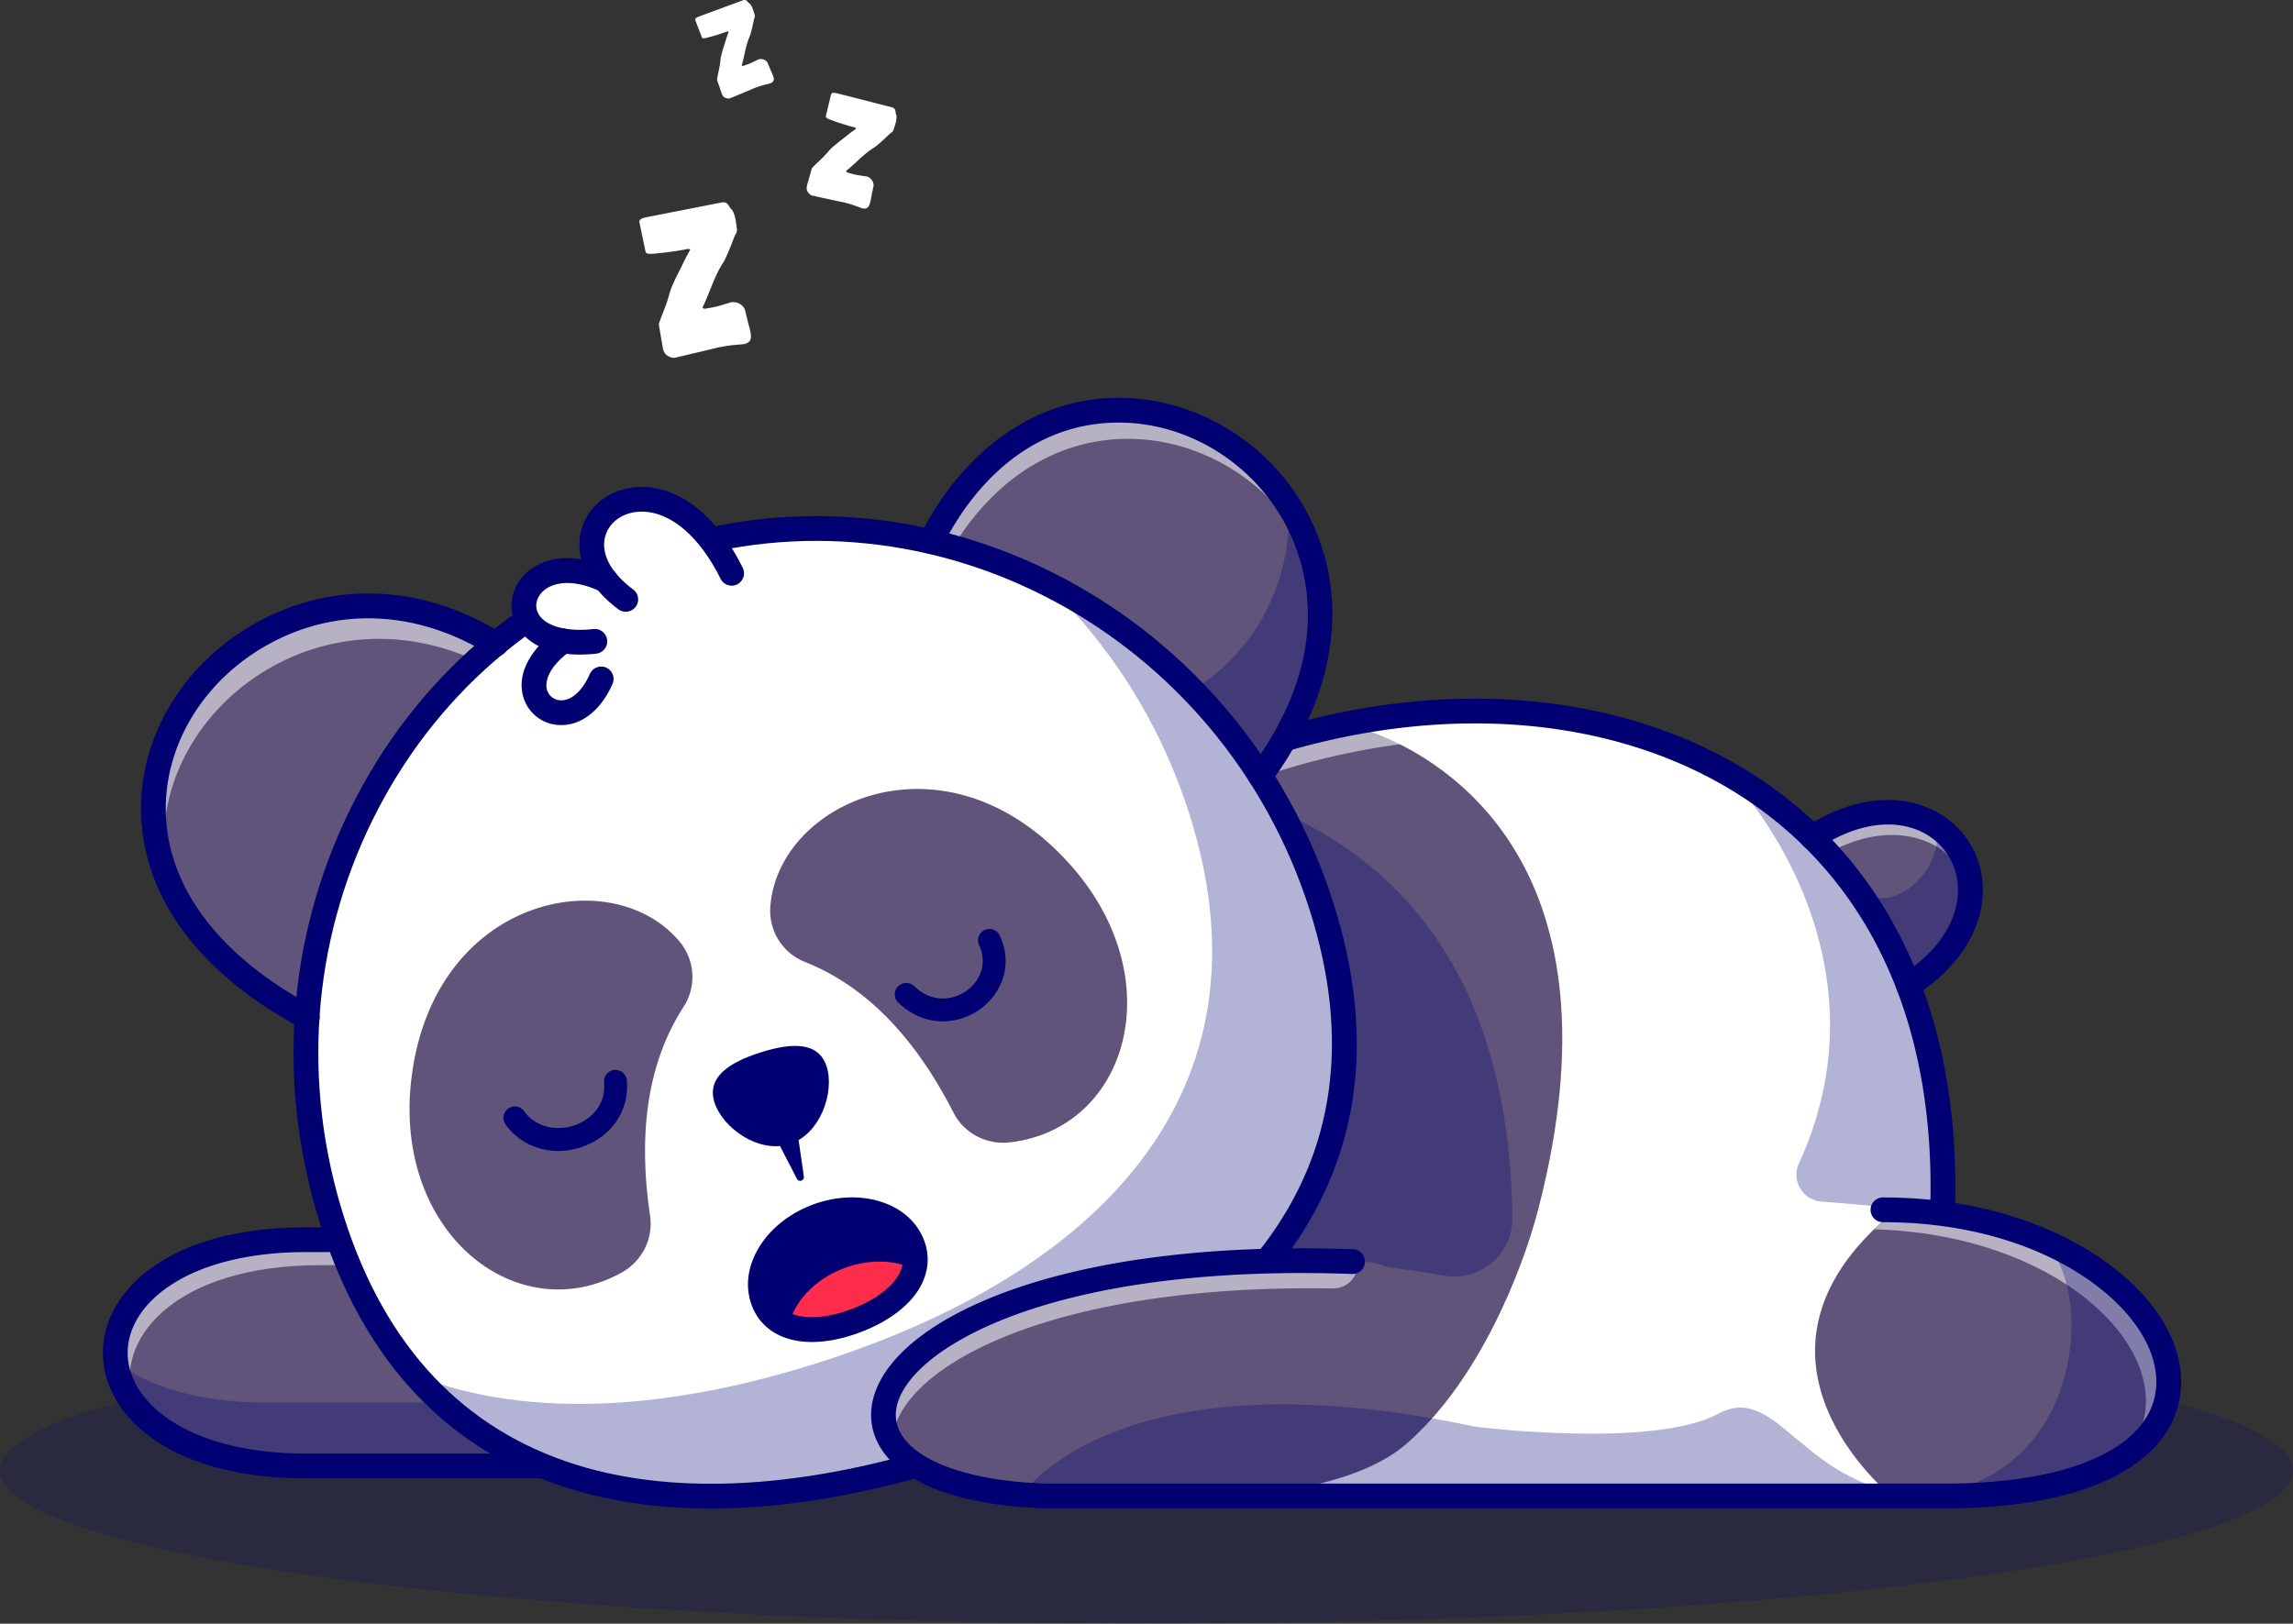 <svg xmlns="http://www.w3.org/2000/svg" viewBox="0 0 3010.96 2132.53"><rect x="0" y="0" width="3010.96" height="2132.53" fill="#333333" stroke="none"/><g opacity="0.2"><ellipse cx="1505.48" cy="1931.24" rx="1505.48" ry="201.3" fill="#000072"/></g><path d="M960.61,1925.37H401.87c-334,0-334-297.12,0-297.12H755.08" fill="#60547b"/><g opacity="0.3"><path d="M960.62,1925.36H401.87c-158.18,0-241.43-66.63-249.79-136.8,41.46,31.78,107.38,53.55,197.85,53.55H903Z" fill="#000072"/></g><g opacity="0.55"><path d="M960.62,1925.36h-4.25L774,1661.64H420.76c-193.18,0-274.63,99.44-244.36,183.26-69.46-88,5.71-216.65,225.47-216.65h353.2Z" fill="#fff"/></g><path d="M2578.18,1964.41c-7.6.24-15.39.33-23.33.33H1372.43c-10.39-.33-20.4-.94-30-1.7-346.4-28.09-196.86-327.8,428.85-306.22l-570.88-388.29A1195.5,1195.5,0,0,1,1316.09,1164c140.62-111.11,296.59-182,449.11-212.63,191.71-38.58,377.85-13.6,520.83,74.89,166.73,103,274.77,292.33,264.62,567.67a536.19,536.19,0,0,1,71.26,14.31,474.44,474.44,0,0,1,53.31,18C2903.85,1719.34,2937.57,1954.73,2578.18,1964.41Z" fill="#fff"/><path d="M2554.85,1967.24H1372.43c-9.55-.3-19.41-.86-30.23-1.71-117.22-9.5-187.92-52.07-184.51-111.08,3-51.25,62.43-104.14,159.08-141.48,79.57-30.73,221.22-65.69,446-58.93l-566.23-385.11,2.08-2.14a1199.7,1199.7,0,0,1,116-104.72c136.21-107.61,291.87-181.31,450.17-213.11,195.19-39.28,380.8-12.57,522.64,75.21,180.3,111.42,274.68,312.93,265.88,567.63a536.85,536.85,0,0,1,69.33,14.07,478.12,478.12,0,0,1,53.6,18.08c115.5,47,186.42,133.51,172.46,210.32-14.56,80.06-113.1,128.41-270.37,132.64h0C2571.11,1967.13,2563.46,1967.24,2554.85,1967.24Zm-847.65-309c-192.07,0-316.22,31.46-388.63,59.44-94.77,36.61-153,87.86-155.89,137.1-3.23,56,65.71,96.55,179.92,105.81,10.73.84,20.52,1.4,29.9,1.69H2554.85c8.55,0,16.16-.11,23.25-.33h0c154.69-4.16,251.5-51,265.59-128.54,13.53-74.46-56.14-158.67-169.43-204.78a472.55,472.55,0,0,0-53-17.9,534.77,534.77,0,0,0-70.93-14.24l-2.25-.3.08-2.27c9.37-253.88-84.19-454.69-263.43-565.46-140.76-87.11-325.09-113.59-519-74.56-157.53,31.65-312.46,105-448,212.14a1195.54,1195.54,0,0,0-113.41,102.14l575.57,391.48-8.64-.3Q1738,1658.18,1707.2,1658.2Z" fill="#000072"/><path d="M960.61,1941.62H401.87c-183.27,0-266.75-85.43-266.75-164.81S218.6,1612,401.87,1612H755.08a16.25,16.25,0,0,1,0,32.5H401.87c-153.79,0-234.25,66.56-234.25,132.31s80.46,132.32,234.25,132.32H960.61a16.25,16.25,0,1,1,0,32.49Z" fill="#000072"/><path d="M2019.71,1588.87c-22.29,85.66-78.71,221.37-165,300.18L1630,1776.81s-220.94-116-214.66-165.32c5.43-42.64-68.7-352.68-99.21-447.45q38.12-30.11,77.58-56.24c119.28-79.14,246.54-131.27,371.53-156.39,1.27-.24,16,2.55,38.29,10.9C1899.92,998.58,2136.63,1139.39,2019.71,1588.87Z" fill="#60547b"/><g opacity="0.55"><path d="M2522.32,1342.86C2413.71,1040.65,2103.43,922,1777,987.72c-152.52,30.64-308.48,101.52-449.1,212.63a1180.36,1180.36,0,0,0-99,87.64l-28.56-19.46A1195.5,1195.5,0,0,1,1316.09,1164c140.62-111.11,296.59-182,449.11-212.63C2104.42,883.17,2426.18,1013.88,2522.32,1342.86Z" fill="#fff"/></g><g opacity="0.3"><path d="M1683.77,1066.61c202.63,92.06,298.74,273.52,302.3,532.66.66,47.92-42.75,84.52-89.94,76.2-77.67-13.71-193.72-28.32-291.62-16.52C1440.47,1678.72,1683.77,1066.61,1683.77,1066.61Z" fill="#000072"/></g><path d="M2505.93,1294.27l-59.49-91.8-66.63-102.75c65-42.16,123.57-40.23,161.77-15.53C2604,1124.47,2612.13,1225.47,2505.93,1294.27Z" fill="#60547b"/><g opacity="0.55"><path d="M2546.58,1114.19a99.25,99.25,0,0,1,40.74,52.65c-.68-34.19-17.71-64.55-45.74-82.65-38.2-24.7-96.75-26.63-161.77,15.53l15.35,23.68C2456,1087.89,2510.42,1090.81,2546.58,1114.19Z" fill="#fff"/></g><path d="M2550.66,1610.22h-.61a16.25,16.25,0,0,1-15.64-16.84c8-217.4-58.77-392.7-193.17-507C2199.61,966,1990.82,922.59,1768.4,967.34,1613,998.56,1460.06,1071,1326.17,1176.79A1180.86,1180.86,0,0,0,1212,1279.86a16.25,16.25,0,0,1-23.3-22.65A1214.71,1214.71,0,0,1,1306,1151.29c137.89-109,295.57-183.58,456-215.81,232.23-46.72,451-.74,600.29,126.16,142.26,120.94,213,305.23,204.6,532.93A16.26,16.26,0,0,1,2550.66,1610.22Z" fill="#000072"/><path d="M1222.34,711.15C1417.12,327.76,1927.55,652.51,1655,1019" fill="#60547b"/><g opacity="0.3"><path d="M1526.52,927.59,1655,1019c100.68-135.33,94.55-265,37-355.39C1697.62,766.91,1645,875.48,1526.52,927.59Z" fill="#000072"/></g><g opacity="0.55"><path d="M1222.33,711.14l23.36,16.62C1383.27,489.75,1652,561,1726.05,744,1674.6,528.67,1364.46,431.41,1222.33,711.14Z" fill="#fff"/></g><path d="M650.9,845.81c-325-201.18-683.86,257-247.43,490.35" fill="#60547b"/><g opacity="0.55"><path d="M220.74,1155.81C176,953,409,758.3,637,873.36l13.89-27.55C398.56,689.61,125.82,930.86,220.74,1155.81Z" fill="#fff"/></g><path d="M436.69,1604.88c118.67,370.93,454.86,420.35,813.37,305.65s603.57-350.07,484.9-721S1229.47,610.89,871,725.58,318,1234,436.69,1604.88Z" fill="#fff"/><path d="M933.66,1967.51c-65.54,0-126.26-8.41-181-25.31-155.15-47.92-262.27-161.15-318.39-336.56-57.59-180-44-370.94,38.33-537.6S696.16,778.88,870.2,723.2c359.25-114.94,748.25,93.93,867.14,465.57,56.12,175.4,34.62,329.79-63.9,458.87-85.94,112.58-232.08,204.31-422.62,265.27C1137.3,1949.23,1030.25,1967.51,933.66,1967.51ZM439.08,1604.12c55.59,173.76,161.6,285.9,315.09,333.31,134.35,41.5,305.55,31.37,495.12-29.28s334.86-151.78,420.17-263.55c97.47-127.7,118.71-280.55,63.12-454.31-118.06-369-504.24-576.42-860.86-462.32C699,783.23,558.85,904.79,477.13,1070.25S381.88,1425.34,439.08,1604.12Z" fill="#000072"/><g opacity="0.3"><path d="M546.37,1806.85c160.08,182.84,425.13,192.78,703.7,103.66,358.49-114.69,603.56-350,484.9-721-62-193.74-197.12-342.92-363.12-425,84.61,80.51,151.17,183.51,189.6,303.63,118.68,371-126.39,606.32-484.88,721C883.14,1851.11,696.18,1865.21,546.37,1806.85Z" fill="#000072"/></g><path d="M933.64,1981.24c-66.93,0-129-8.61-185-25.9C589,1906,478.78,1789.77,421.22,1609.83c-58.69-183.43-44.8-378,39.1-547.88,84-170.06,228.06-295,405.69-351.84,366.47-117.24,763.22,95.6,884.43,474.47,57.56,179.94,35.33,338.54-66.07,471.4-87.65,114.83-236.12,208.21-429.36,270C1140.15,1962.75,1031.7,1981.24,933.64,1981.24ZM452.17,1599.93c54.14,169.22,157.11,278.35,306.06,324.36,131.65,40.67,300,30.55,486.87-29.23s329.84-149.28,413.43-258.8c94.59-123.92,115.1-272.55,61-441.78-115.75-361.8-494.2-565.2-843.58-453.42-169.16,54.12-306.4,173.19-386.46,335.28C409.31,1238.62,396.07,1424.57,452.17,1599.93Z" fill="#000072"/><path d="M1655,1035.23a16.24,16.24,0,0,1-13-25.94c107.37-144.36,76.76-259.08,49-314.62C1648.56,610.12,1561.7,555.31,1469.61,555h-.71c-96.12,0-178.51,58-232.08,163.47a16.25,16.25,0,1,1-29-14.72c58.54-115.22,153.67-181.24,261.08-181.24h.78c104.24.31,202.47,62.16,250.24,157.58C1773,786,1754,913,1668,1028.68A16.19,16.19,0,0,1,1655,1035.23Z" fill="#000072"/><path d="M403.46,1352.41a16.22,16.22,0,0,1-7.65-1.92c-134.53-72-209.32-173.4-210.61-285.67-1.13-98.94,56-193,149-245.58C435.49,762.08,554,766.74,659.45,832a16.25,16.25,0,1,1-17.1,27.63c-95-58.84-201.52-63.25-292.13-12.09-82.74,46.71-133.52,129.83-132.53,216.91,1.15,99.88,69.84,191.28,193.44,257.38a16.25,16.25,0,0,1-7.67,30.58Z" fill="#000072"/><path d="M960.61,752.68c-94-189.3-264.73-58.94-138.92,34.53" fill="#fff"/><path d="M820.2,789.21c-36.1-26.81-51.93-59.64-43.43-90.07,7-25,29.78-42.84,58.11-45.52,47.43-4.46,95.28,32.13,128,97.94l-4.48,2.23c-31.73-63.89-77.7-99.48-123-95.19-26.25,2.49-47.35,18.92-53.76,41.88-7.91,28.33,7.25,59.21,41.59,84.72Z" fill="#000072"/><path d="M795.3,762.1c-120-56.64-158.9,95.57-14.23,80.24" fill="#fff"/><path d="M761.93,845.89c-35.89,0-62.34-11.73-72.44-32.81-7.77-16.19-4.08-35.41,9.4-49,21.3-21.44,57.75-23,97.47-4.28l-2.13,4.52c-37.73-17.81-72-16.58-91.8,3.28-12,12-15.27,29-8.44,43.28,10.9,22.72,43.36,33.53,86.82,28.94l.53,5A185.26,185.26,0,0,1,761.93,845.89Z" fill="#000072"/><path d="M739.56,841.77c-93.32,67.26,7.78,145.22,49.87,50" fill="#fff"/><path d="M737,938.57c-1,0-1.92,0-2.89-.1a37.49,37.49,0,0,1-33.85-27.31c-6.54-22.94,7.6-49.64,37.82-71.42l2.93,4c-28.44,20.5-41.88,45.17-35.94,66a32.53,32.53,0,0,0,29.39,23.69c20.51,1.37,40.22-14.56,52.68-42.77l4.57,2C778.94,921.66,758.65,938.56,737,938.57Z" fill="#000072"/><path d="M821.68,803.46a16.2,16.2,0,0,1-9.68-3.21c-40.31-30-58.43-69.13-48.47-104.81,8.51-30.49,36-52.28,70.05-55.5,53.28-5.06,106.26,34.39,141.58,105.51a16.25,16.25,0,1,1-29.1,14.46c-29.1-58.6-70-91.3-109.42-87.62-20.53,1.94-36.95,14.46-41.81,31.89-6.3,22.54,7,48.05,36.55,70a16.25,16.25,0,0,1-9.7,29.3Z" fill="#000072"/><path d="M761,859.71c-57.61,0-77.66-27.71-83.88-40.69-10.31-21.51-5.58-46.86,12-64.59,25.6-25.75,67.88-28.38,113.1-7a16.25,16.25,0,1,1-13.87,29.39c-38-17.92-64.24-11.46-76.18.55-7.92,8-10.14,18.56-5.79,27.64,6.38,13.31,28.88,25.87,73,21.2a16.25,16.25,0,0,1,3.42,32.32A206.54,206.54,0,0,1,761,859.71Z" fill="#000072"/><path d="M737.07,952.32c-1.3,0-2.59-.05-3.9-.14a51.08,51.08,0,0,1-46.12-37.25c-8.2-28.75,7.88-61,43-86.35a16.25,16.25,0,0,1,19,26.37c-27.72,20-34.06,39.48-30.76,51.07a18.91,18.91,0,0,0,17.12,13.74c14.48,1,29.13-11.93,39.15-34.6a16.25,16.25,0,0,1,29.73,13.13C789.22,932.41,764.3,952.31,737.07,952.32Z" fill="#000072"/><path d="M938.2,1448c10.62,33.19,58,67.63,98.66,54.62s59.25-68.55,48.63-101.75-46.43-31.52-87.1-18.51S927.58,1414.77,938.2,1448Z" fill="#000072"/><path d="M1200.36,1667.07c-7,28.09-36.74,52.46-76.31,67.47-32.72,12.42-64.69,15.49-88.25,6.9-15.39-5.62-27.2-16.2-33.34-32.39-15.53-41,15.68-90.9,69.75-111.4s110.49-3.82,126,37.26A53.27,53.27,0,0,1,1200.36,1667.07Z" fill="#000072"/><path d="M1200.36,1667.07c-7,28.09-36.74,52.46-76.31,67.47-32.72,12.42-64.69,15.49-88.25,6.9,6.28-31,33.38-61,72.29-75.69C1141.29,1653.14,1175.38,1654.6,1200.36,1667.07Z" fill="#ff2c4b"/><path d="M1045.41,1475.07l10.16,70.23a4.87,4.87,0,0,1-9.15,2.93l-32.49-63.09a16.76,16.76,0,1,1,29.79-15.35A17,17,0,0,1,1045.41,1475.07Z" fill="#000072"/><path d="M1056.67,1263.3c82.54,32.71,146.13,101.73,195.44,198.12,13.81,27,43.11,42.32,73.26,39,151.75-16.79,212.44-206.16,87.24-356.37-163.59-193.92-391.07-93.9-401.11,47.1A72.29,72.29,0,0,0,1056.67,1263.3Z" fill="#60547b"/><path d="M897.76,1322.13c-48.22,74.55-59.93,167.67-44.14,274.77,4.42,30-10.55,59.49-37,74.27-133.31,74.41-292.65-44.56-277.89-239.55,20.66-252.86,263.95-303.46,354-194.47A72.29,72.29,0,0,1,897.76,1322.13Z" fill="#60547b"/><path d="M1238,1341.43c-19.48,0-40.08-7.08-58.38-24.52a15,15,0,1,1,20.7-21.72c24.54,23.39,52.52,17.88,69,6,15.25-10.92,28.67-33.16,16.3-59.86a15,15,0,0,1,27.22-12.61c18.79,40.55.46,77.87-26.05,96.86A84.56,84.56,0,0,1,1238,1341.43Z" fill="#000072"/><path d="M733.09,1511.68c-27.34,0-52.94-12.27-69.17-34.68a15,15,0,0,1,24.3-17.6c17,23.57,46.37,26,67.85,18,19.65-7.32,39.73-25.76,37.15-55.54a15,15,0,1,1,29.88-2.59c3.33,38.35-18.87,72.2-56.55,86.24A95.93,95.93,0,0,1,733.09,1511.68Z" fill="#000072"/><path d="M1066.22,1762.57a116.52,116.52,0,0,1-20.19-1.69c-28.52-5-49.38-21.35-58.74-46.06s-5.76-52.34,10.17-77.79c15-24,39.54-43.42,69-54.57s60.63-12.87,87.83-4.84c28.79,8.51,49.8,26.81,59.17,51.52h0c9.37,24.71,4.58,50.79-13.48,73.43-15.39,19.3-39.65,35.61-70.13,47.16C1107.38,1758.23,1085.77,1762.56,1066.22,1762.57Zm52.54-157.46a115.75,115.75,0,0,0-40.81,7.74c-22.84,8.65-41.65,23.36-52.94,41.41-10.41,16.64-13,34.06-7.34,49,5.28,13.94,16.71,22.54,34,25.56,18.32,3.21,42-.17,66.67-9.52s44.65-22.51,56.25-37c10.92-13.69,13.78-27.7,8.5-41.64h0c-5.68-15-19.17-26.31-38-31.88A92.89,92.89,0,0,0,1118.76,1605.11Z" fill="#000072"/><path d="M1867.8,1710.81q98.76,220.76-233.07,253.93h-262.3c-385.27-12.94-243.61-331.58,403.3-307.78h0A91.29,91.29,0,0,1,1867.8,1710.81Z" fill="#60547b"/><g opacity="0.55"><path d="M1783.05,1659.84h0a32.5,32.5,0,0,1-33.12,32.44c-385-6.49-579.38,111.31-578,203.38-62.75-92.69,125.09-244.79,556.3-239.83Z" fill="#fff"/></g><path d="M2554.85,1964.74H2483.6s-225.52-181.65,0-370.77c1.94-1.6,3.82-3.21,5.62-4.81C2874.15,1599.4,3025.3,1964.74,2554.85,1964.74Z" fill="#60547b"/><g opacity="0.55"><path d="M2484.22,1594.16c-1.8,1.6-3.69,3.21-5.62,4.81-6.18,5.18-12,10.36-17.48,15.52,274.65,8.17,429.44,197.19,322.72,303.87C2936.12,1817.36,2778.5,1602,2484.22,1594.16Z" fill="#fff"/></g><path d="M2554.85,1981h-1183c-113.9-3.82-191.46-33.8-218.39-84.43-14.81-27.83-12.38-60.07,6.85-90.79,30.7-49,101.54-92.38,199.47-122,112.31-34,256.36-48.86,416.54-43a16.25,16.25,0,1,1-1.2,32.47c-156.65-5.76-297,8.62-405.92,41.6-89.11,27-155.2,66.41-181.35,108.17-13.17,21-15.09,40.65-5.71,58.29,20.61,38.74,91.83,63.86,190.53,67.21H2554.85c135.59,0,232.09-32.45,264.76-89,17.64-30.57,15.58-67.81-5.81-104.85-43-74.39-165.14-149.46-341.29-149.45a16.25,16.25,0,0,1,0-32.5c189.11,0,321.81,83.22,369.44,165.7,27.43,47.52,29.49,96.3,5.8,137.35C2808.55,1943.59,2704.53,1981,2554.85,1981Z" fill="#000072"/><path d="M2505.94,1310.52a16.25,16.25,0,0,1-8.86-29.88c78.86-51.11,86.67-117.75,60.56-158-13.89-21.43-36.59-35.21-63.94-38.81-32.33-4.27-68.67,6-105,29.55a16.25,16.25,0,1,1-17.68-27.27c93.25-60.44,178.21-36.27,213.94,18.85,19.15,29.55,23.83,65.48,13.18,101.17-11.56,38.77-40.38,74-83.33,101.82A16.26,16.26,0,0,1,2505.94,1310.52Z" fill="#000072"/><g opacity="0.3"><path d="M2392,1578.23c-24.65-1.79-40.21-27.61-29.89-50.07,127.66-277.84-84.28-501.06-84.28-501.06l8.21-.8c166.73,103,274.77,292.33,264.62,567.67a536.19,536.19,0,0,1,71.26,14.31C2553.77,1591.94,2453.44,1582.69,2392,1578.23Z" fill="#000072"/></g><g opacity="0.3"><path d="M2554.85,1964.74h-28c224.24-25.17,222.26-299.09,148.93-338.19-.19-.09-.33-.19-.52-.28C2908.67,1721.32,2938.89,1964.74,2554.85,1964.74Z" fill="#000072"/></g><g opacity="0.3"><path d="M2525.58,1964.74H1372.43c-10.39-.33-20.4-.94-30-1.7l-.09,0s123.34-189.82,595.53-89.1c0,0,233,29.09,318-17C2336.13,1813.5,2365.83,1956.48,2525.58,1964.74Z" fill="#000072"/></g><path d="M2578.18,1964.41c-7.6.24-15.39.33-23.33.33C2563.78,1964.32,2571.52,1964.22,2578.18,1964.41Z" fill="#7a2938"/><path d="M2554.85,1967.24l-.12-5c8.71-.41,16.63-.52,23.52-.33v5C2571.11,1967.13,2563.46,1967.24,2554.85,1967.24Z" fill="#000072"/><g opacity="0.3"><path d="M2505.93,1294.27l-59.49-91.8-7.18-33.1c50.81,37.54,116.92-34.14,102.32-85.18C2604,1124.47,2612.13,1225.47,2505.93,1294.27Z" fill="#000072"/></g><path d="M865.16,426.45c0-.28.32-1.5.27-1.78,3.25-9.8,6-15.76,9.33-25,2.79-7.41,4.5-16.08,7.56-23.54.84-1.87,5.68-12.52,7.21-15.39,5.45-10.46,10.24-21.39,16.29-31.67.28-.05.37-1.22.32-1.5,0,0-.37-.52-.65-.47a5.12,5.12,0,0,1-2.06-.23c-15.08,3.15-30.95,5-46.31,6.44-1.74,0-8.8.92-9.43-2.74l-8-38.24c-1.19-5.29,6.16-6.25,9.21-7.06l100.13-19.63c6.65,0,7,3.72,10.33,8.07.05.28,2,1.68,2.12,2.24,4.43,7.34,4.83,16.52,6.17,24.38.67,3.94-1.24,6.28-3,9.76-4.6,12.05-8,21-14,33.3-12.5,18.31-18.28,40.4-28,60l.1.57c.24,1.4,2,1.39,2.86,1.53l8.43-1.43a130.91,130.91,0,0,0,15.35-3.83c2.56-.77,5.12-1.56,7.69-2.31a27.85,27.85,0,0,1,3.87-1.09,18.18,18.18,0,0,1,3,0,16.64,16.64,0,0,1,12.41,6.67,12.26,12.26,0,0,1,1.71,2.84,17.13,17.13,0,0,1,.57,2.4q1.29,5.34,2.59,10.67c1.47,6.09,3.48,12.28,4.47,18.46.71,4.42.86,9.05-3.3,11.93-3.8,2.63-9,2.44-13.4,2.86-5.26.49-10.52.95-15.72,1.84L944.75,456c-2.21.38-4.41,1-6.59,1.57L906,465.18l-14.7,3.5c-1.55.36-3.1.71-4.64,1.1-3.28.82-7.33-.76-10.12-2.53-5.3-3.37-6-9-6.95-14.67,0-.29-1.62-9.56-2.19-12.93C867.07,437.69,865.54,428.7,865.16,426.45Z" fill="#fff"/><path d="M1065.91,221.38c0-.2.68-.9.74-1.1,5.24-5.47,8.93-8.56,14-13.64,4.19-4,8-9.25,12.43-13.23,1.14-1,7.7-6.52,9.62-7.93,6.91-5.23,13.52-11,20.77-15.88.21.06.63-.69.69-.89,0,0-.09-.46-.29-.52a3.69,3.69,0,0,1-1.29-.8,312.86,312.86,0,0,1-32.74-10.31c-1.15-.54-6.12-2.16-5.38-4.78l6.76-27.86c.88-3.88,6-2.21,8.33-1.78l72.58,18.5c4.4,2.11,3.46,4.67,4.31,8.6-.06.2.81,1.75.69,2.15.63,6.26-2,12.48-3.58,18.12-.79,2.82-2.8,3.77-5,5.53-6.85,6.55-11.92,11.42-19.77,17.68-14,8.21-24.83,21-37.41,31l-.11.41c-.28,1,.87,1.54,1.42,1.92l6,1.7a96.08,96.08,0,0,0,11.39,2.29c1.94.3,3.89.58,5.83.89a18.91,18.91,0,0,1,2.9.5,13.32,13.32,0,0,1,2,1,12.19,12.19,0,0,1,6.13,8.33,9.89,9.89,0,0,1,.24,2.42,13.62,13.62,0,0,1-.38,1.77q-.82,3.94-1.64,7.89c-.94,4.5-1.56,9.24-2.85,13.65-.92,3.16-2.28,6.27-5.94,6.87-3.35.55-6.74-1.21-9.79-2.32-3.64-1.33-7.27-2.68-11-3.73l-6.24-1.76c-1.59-.44-3.26-.69-4.86-1l-23.73-5.06L1070,257.61c-1.14-.25-2.27-.5-3.42-.73-2.43-.49-4.62-2.81-5.91-4.86-2.46-3.91-1.15-7.82,0-11.92.06-.2,1.93-6.84,2.61-9.26C1063.64,229.43,1065.45,223,1065.91,221.38Z" fill="#fff"/><path d="M941.59,105.08c-.05-.16,0-.93,0-1.1,1-6.21,2.06-10.06,3.17-16,1-4.73,1.12-10.11,2.24-14.9.32-1.21,2.18-8.09,2.83-10,2.25-6.83,4.06-13.87,6.69-20.65.17-.06.11-.77,0-.93,0,0-.28-.28-.44-.22a3.29,3.29,0,0,1-1.26.07,262,262,0,0,1-27.23,8.4c-1,.18-5.21,1.42-5.94-.72l-8.53-22.23c-1.24-3.06,3.09-4.36,4.84-5.15L976.32.11c4-.64,4.57,1.56,7,3.84.06.17,1.38.82,1.49,1.15,3.38,4,4.53,9.46,6.1,14.06.79,2.3-.13,3.9-.82,6.16-1.59,7.7-2.75,13.42-5.16,21.41-5.72,12.24-7,26.09-10.94,38.81l.11.33c.28.82,1.33.65,1.88.64l4.93-1.69A78.53,78.53,0,0,0,989.78,81l4.4-2.14a16.55,16.55,0,0,1,2.22-1,11.95,11.95,0,0,1,6.65.39,10.22,10.22,0,0,1,3.3,2.13,8,8,0,0,1,1.31,1.54,12.3,12.3,0,0,1,.58,1.39c.86,2.06,1.73,4.11,2.6,6.17,1.48,3.51,3.3,7,4.5,10.67.86,2.59,1.4,5.35-.82,7.5-2,2-5.17,2.34-7.78,3-3.11.81-6.23,1.6-9.28,2.64l-5.09,1.75c-1.3.44-2.55,1.06-3.81,1.59L970,124.38l-8.5,3.54L958.78,129c-1.9.82-4.48.26-6.34-.53-3.52-1.51-4.47-4.8-5.62-8.15-.05-.16-1.91-5.58-2.58-7.55Z" fill="#fff"/></svg>